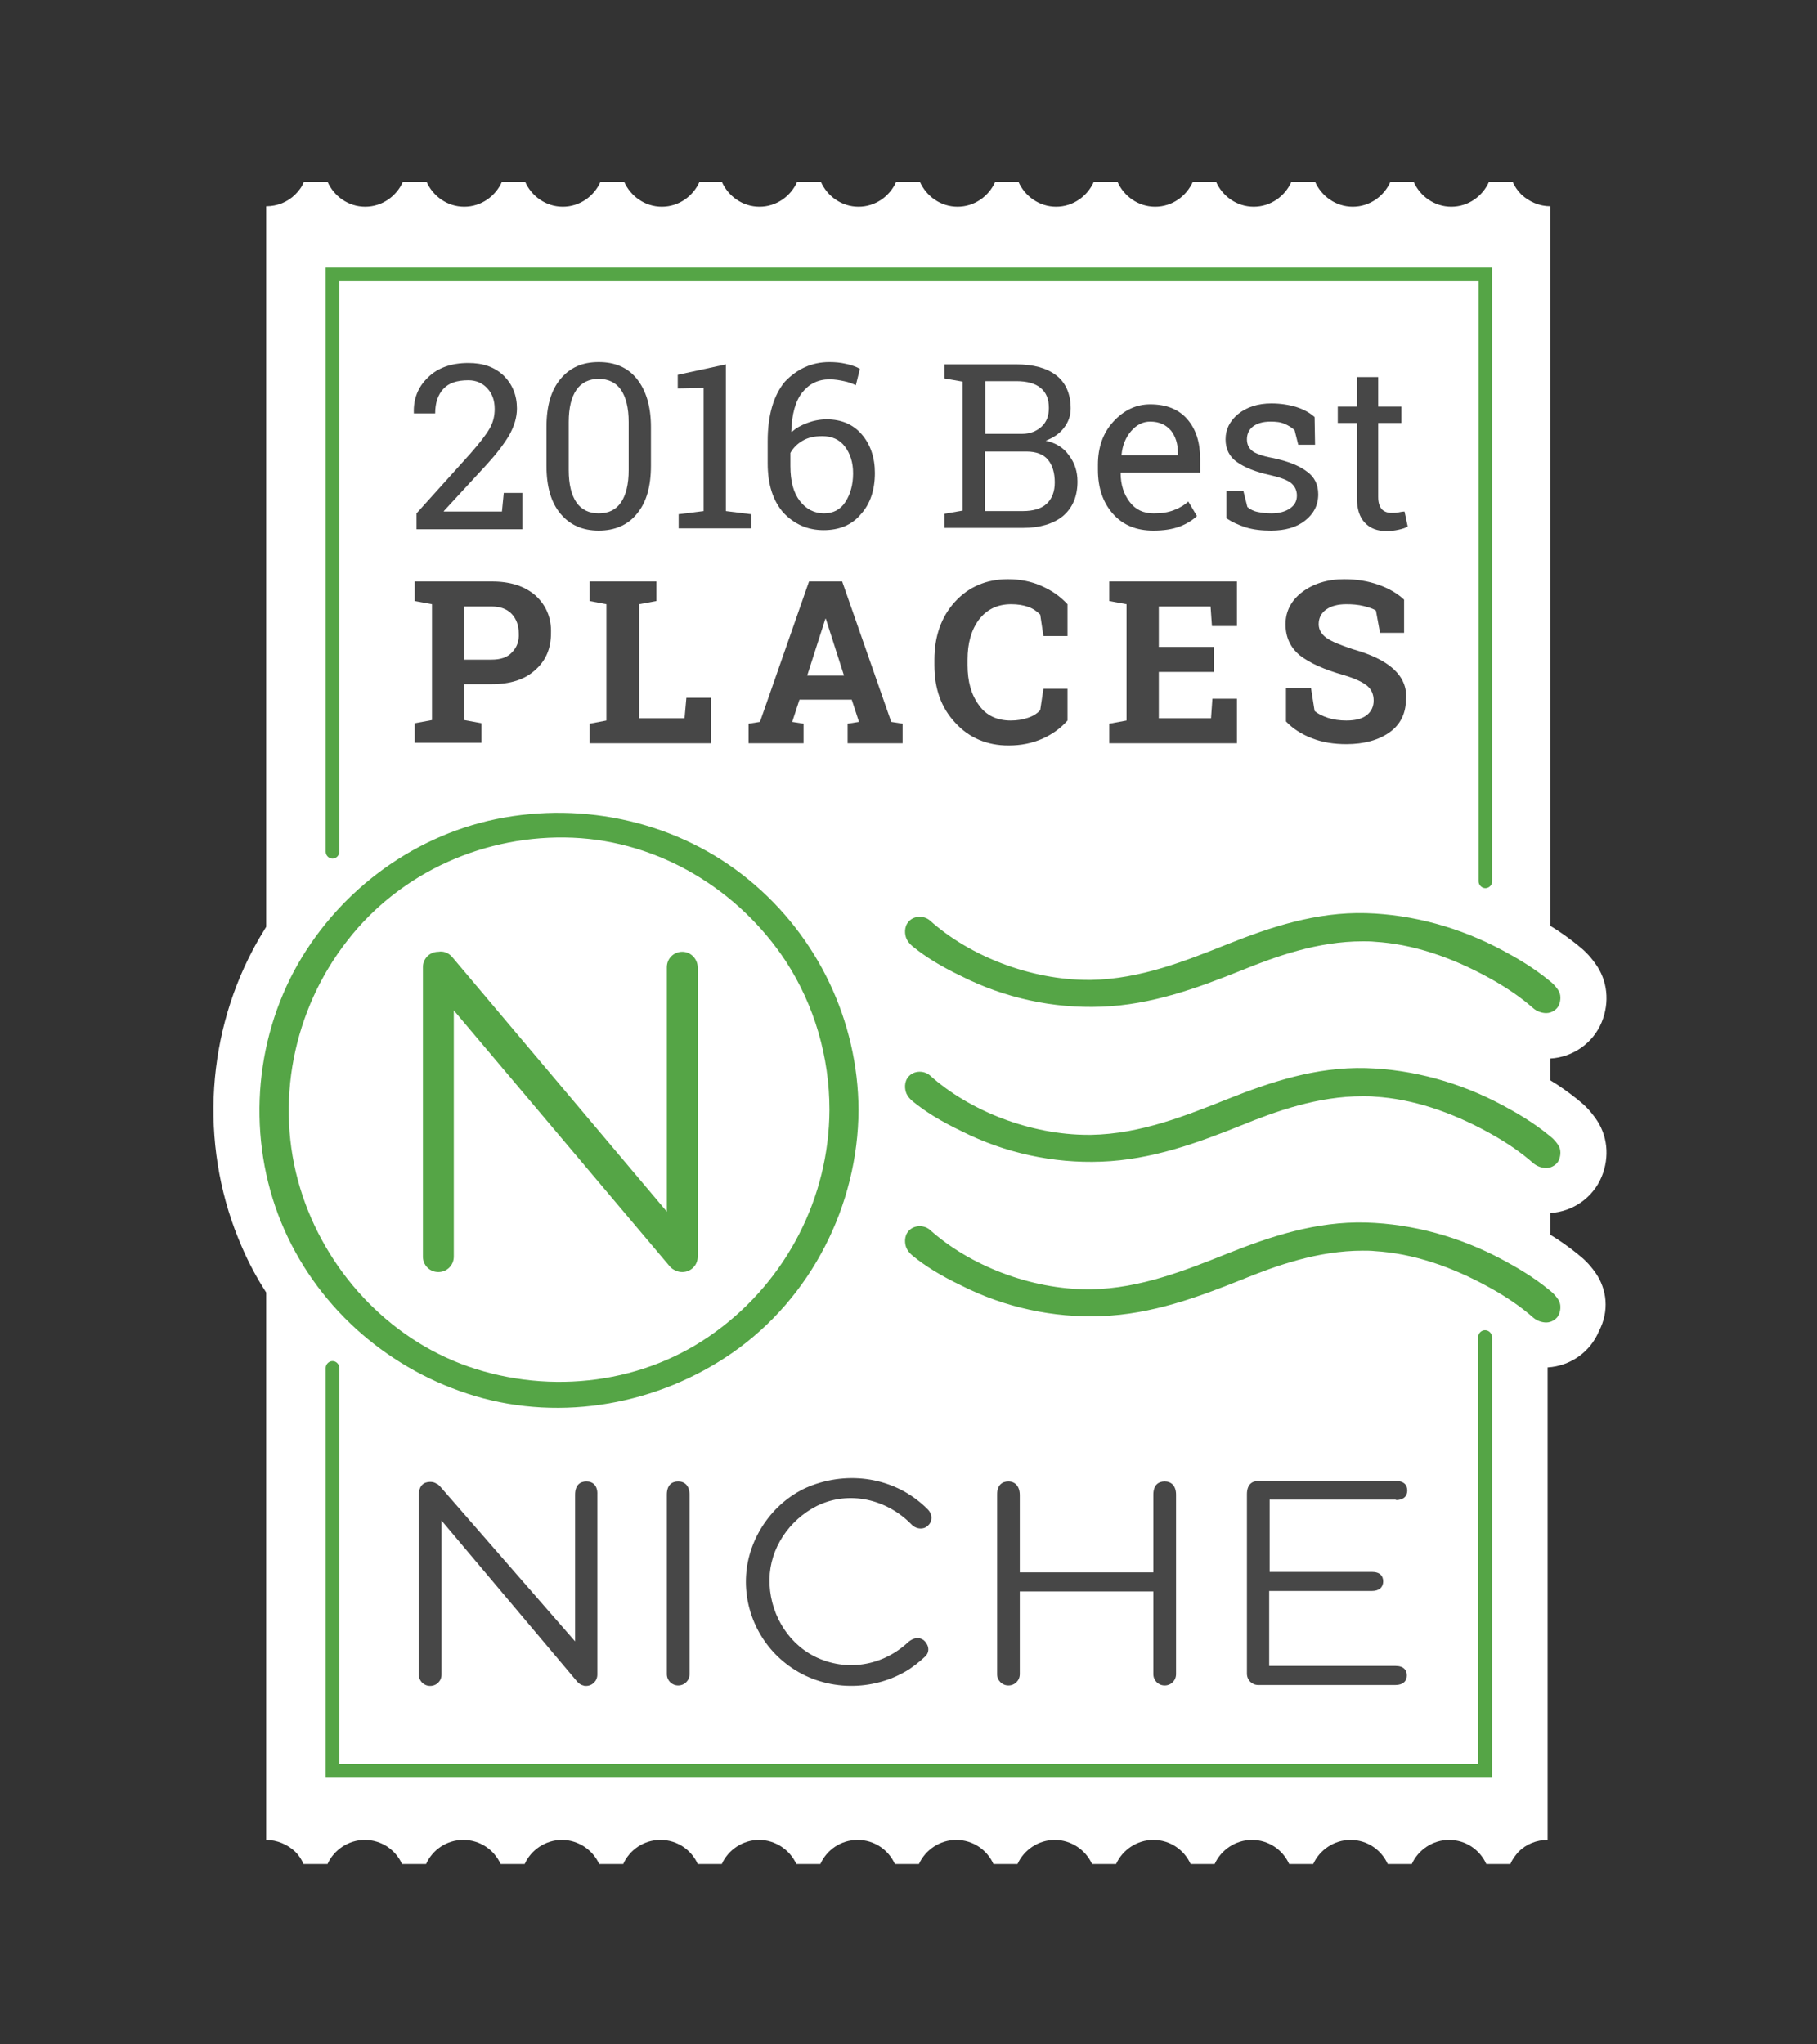 <?xml version="1.0" encoding="utf-8"?>
<!-- Generator: Adobe Illustrator 19.1.0, SVG Export Plug-In . SVG Version: 6.00 Build 0)  -->
<svg version="1.1" id="Layer_1" xmlns="http://www.w3.org/2000/svg" xmlns:xlink="http://www.w3.org/1999/xlink" x="0px" y="0px"
	 viewBox="0 0 400 450" style="enable-background:new 0 0 400 450;" xml:space="preserve">
<rect x="0" y="0" width="400" height="450" fill="#333333" stroke="none"/>
<style type="text/css">
	.st0{fill:#FFFFFF;}
	.st1{fill:#55A546;}
	.st2{fill:#474747;}
</style>
<path class="st0" d="M351.2,280.1c-1.5-2.1-2.7-3.1-3.7-3.9l-0.1-0.1c-2-1.6-4.1-3.1-6.1-4.3V267c5-0.3,9.4-3.4,11.3-8
	c1.8-4.4,1.3-9.2-1.4-12.9c-1.5-2.1-2.7-3.1-3.7-3.9l-0.1-0.1c-2-1.6-4.1-3.1-6.1-4.3v-4.8c5-0.3,9.4-3.4,11.3-8
	c1.8-4.4,1.3-9.2-1.4-12.9c-1.5-2.1-2.7-3.1-3.7-3.9l-0.1-0.1c-2-1.6-4.1-3.1-6.1-4.3V45.4c0,0,0,0,0,0c-2.4,0-4.7-1-6.4-2.6
	c-0.8-0.8-1.5-1.8-1.9-2.8h-5.2c-1.4,3.2-4.6,5.5-8.3,5.5c-3.7,0-6.9-2.3-8.3-5.5h-5.1c-1.4,3.2-4.6,5.5-8.3,5.5
	c-3.7,0-6.9-2.3-8.3-5.5h-5.2c-1.4,3.2-4.6,5.5-8.3,5.5c-3.7,0-6.9-2.3-8.3-5.5h-5.1c-1.4,3.2-4.6,5.5-8.3,5.5
	c-3.7,0-6.9-2.3-8.3-5.5h-5.2c-1.4,3.2-4.6,5.5-8.3,5.5s-6.9-2.3-8.3-5.5h-5.1c-1.4,3.2-4.6,5.5-8.3,5.5c-3.7,0-6.9-2.3-8.3-5.5
	h-5.2c-1.4,3.2-4.6,5.5-8.3,5.5c-3.7,0-6.9-2.3-8.3-5.5h-5.2c-1.4,3.2-4.6,5.5-8.3,5.5s-6.9-2.3-8.3-5.5H154
	c-1.4,3.2-4.6,5.5-8.3,5.5c-3.7,0-6.9-2.3-8.3-5.5h-5.2c-1.4,3.2-4.6,5.5-8.3,5.5s-6.9-2.3-8.3-5.5h-5.1c-1.4,3.2-4.6,5.5-8.3,5.5
	c-3.7,0-6.9-2.3-8.3-5.5h-5.2c-1.4,3.2-4.6,5.5-8.3,5.5c-3.7,0-6.9-2.3-8.3-5.5h-5.2c-0.4,1.1-1.1,2-1.9,2.8c-1.7,1.7-4,2.6-6.4,2.6
	c0,0,0,0,0,0V204c-1,1.6-2,3.3-2.9,5c-10.7,20.2-11.6,44.7-2.4,65.6c1.5,3.5,3.3,6.8,5.3,9.9V405c0,0,0,0,0,0c2.4,0,4.7,1,6.4,2.6
	c0.8,0.8,1.4,1.7,1.8,2.7h5.3c1.4-3.1,4.6-5.3,8.2-5.3c3.7,0,6.8,2.2,8.2,5.3h5.3c1.4-3.1,4.5-5.3,8.2-5.3c3.7,0,6.8,2.2,8.2,5.3
	h5.3c1.4-3.1,4.6-5.3,8.2-5.3s6.8,2.2,8.2,5.3h5.3c1.4-3.1,4.5-5.3,8.2-5.3c3.7,0,6.8,2.2,8.2,5.3h5.3c1.4-3.1,4.6-5.3,8.2-5.3
	s6.8,2.2,8.2,5.3h5.3c1.4-3.1,4.5-5.3,8.2-5.3c3.7,0,6.8,2.2,8.2,5.3h5.3c1.4-3.1,4.6-5.3,8.2-5.3c3.7,0,6.8,2.2,8.2,5.3h5.3
	c1.4-3.1,4.6-5.3,8.2-5.3s6.8,2.2,8.2,5.3h5.3c1.4-3.1,4.6-5.3,8.2-5.3c3.7,0,6.8,2.2,8.2,5.3h5.3c1.4-3.1,4.6-5.3,8.2-5.3
	c3.7,0,6.8,2.2,8.2,5.3h5.3c1.4-3.1,4.6-5.3,8.2-5.3c3.7,0,6.8,2.2,8.2,5.3h5.3c1.4-3.1,4.6-5.3,8.2-5.3c3.7,0,6.8,2.2,8.2,5.3h5.3
	c0.4-1,1.1-1.9,1.8-2.7c1.7-1.7,4-2.6,6.4-2.6c0,0,0,0,0,0V301c5-0.3,9.4-3.4,11.3-8C354.3,288.6,353.8,283.8,351.2,280.1z"/>
<g>
	<g>
		<path class="st1" d="M200.9,208.3c2.8,2.3,6.2,4.4,10.8,6.6c9.5,4.8,20.2,7.1,30.7,6.7c11.2-0.4,21.4-4.2,30.9-8
			c7.6-3.1,16.8-6.4,26.7-6.4c0.9,0,1.8,0,2.7,0.1c8.2,0.5,16.7,3.3,25.2,8c3.8,2.1,7,4.3,9.6,6.6c0.8,0.7,1.9,1.1,2.9,1.1
			c1.2,0,2.4-0.8,2.8-1.8c0.4-1,0.5-2.3-0.2-3.3c-0.9-1.3-1.4-1.6-2-2.1c-3.4-2.8-7.2-5-10.2-6.6c-9.3-5-19.7-7.9-30.1-8.2
			c-11-0.3-21.1,3.1-30.4,6.8c-9.3,3.7-19.2,7.7-30.1,7.9l-0.6,0c-12.7,0-26.1-5.2-34.9-13.1c-1.4-1.2-3.9-1.1-5,0.7
			c-0.8,1.3-0.4,3,0,3.6C199.9,207.3,200.3,207.8,200.9,208.3z"/>
		<path class="st1" d="M200.9,242.4c2.8,2.3,6.2,4.4,10.8,6.6c9.5,4.8,20.2,7.1,30.7,6.7c11.2-0.4,21.4-4.2,30.9-8
			c7.6-3.1,16.8-6.4,26.7-6.4c0.9,0,1.8,0,2.7,0.1c8.2,0.5,16.7,3.3,25.2,8c3.8,2.1,7,4.3,9.6,6.6c0.8,0.7,1.9,1.1,2.9,1.1
			c1.2,0,2.4-0.8,2.8-1.8c0.4-1,0.5-2.3-0.2-3.3c-0.9-1.3-1.4-1.6-2-2.1c-3.4-2.8-7.2-5-10.2-6.6c-9.3-5-19.7-7.9-30.1-8.2
			c-11-0.3-21.1,3.1-30.4,6.8c-9.3,3.7-19.2,7.7-30.1,7.9l-0.6,0c-12.7,0-26.1-5.2-34.9-13.1c-1.4-1.2-3.9-1.1-5,0.7
			c-0.8,1.3-0.4,3,0,3.6C199.9,241.4,200.3,241.9,200.9,242.4z"/>
		<path class="st1" d="M200.9,276.4c2.8,2.3,6.2,4.4,10.8,6.6c9.5,4.8,20.2,7.1,30.7,6.7c11.2-0.4,21.4-4.2,30.9-8
			c7.6-3.1,16.8-6.4,26.7-6.4c0.9,0,1.8,0,2.7,0.1c8.2,0.5,16.7,3.3,25.2,8c3.8,2.1,7,4.3,9.6,6.6c0.8,0.7,1.9,1.1,2.9,1.1
			c1.2,0,2.4-0.8,2.8-1.8c0.4-1,0.5-2.3-0.2-3.3c-0.9-1.3-1.4-1.6-2-2.1c-3.4-2.8-7.2-5-10.2-6.6c-9.3-5-19.7-7.9-30.1-8.2
			c-11-0.3-21.1,3.1-30.4,6.8c-9.3,3.7-19.2,7.7-30.1,7.9l-0.6,0c-12.7,0-26.1-5.2-34.9-13.1c-1.4-1.2-3.9-1.1-5,0.7
			c-0.8,1.3-0.4,3,0,3.6C199.9,275.4,200.3,275.9,200.9,276.4z"/>
	</g>
	<path class="st1" d="M189,244.3c-0.1-19.6-9-38.2-24.1-50.6c-15.4-12.7-36.2-17.4-55.7-13.4c-18.9,3.9-35.4,16.5-44.5,33.5
		c-9.3,17.5-10.1,38.8-2.1,56.9c7.9,17.8,23.5,31.1,42,36.6c19.2,5.7,40.3,1.8,56.6-9.5C178.6,285.7,188.9,265.3,189,244.3z
		 M157.6,293.1c-15.6,11.5-36.3,14-54.5,7.7c-17.8-6.2-31.6-21.4-37-39.2c-5.7-18.7-1.6-39.3,10.4-54.6
		c11.8-15.2,30.6-23.4,49.6-22.6c19,0.8,36.5,11.4,46.9,27.2c6.3,9.7,9.6,21.1,9.6,32.7C182.5,263.6,173.2,281.7,157.6,293.1z"/>
</g>
<g>
	<path class="st2" d="M149.3,326.1c-1.4,0-2.5,0.8-2.5,2.9v39.5c0,1.4,1.1,2.5,2.5,2.5c1.4,0,2.5-1.1,2.5-2.5V329
		C151.8,327,150.7,326.1,149.3,326.1z"/>
	<path class="st2" d="M129.1,326.1c-1.4,0-2.5,0.8-2.5,2.9v32.3l-29.8-34.2c-0.2-0.2-0.4-0.4-0.7-0.5c-0.4-0.3-0.9-0.4-1.4-0.4
		c-1.4,0-2.5,0.8-2.5,2.9v39.5c0,1.4,1.1,2.5,2.5,2.5c1.4,0,2.5-1.1,2.5-2.5v-33.9l29.9,35.5c0.4,0.4,0.8,0.7,1.3,0.8
		c0.2,0.1,0.4,0.1,0.6,0.1c1.4,0,2.5-1.1,2.5-2.5V329C131.6,327,130.5,326.1,129.1,326.1z"/>
	<path class="st2" d="M256.4,326.1c-1.4,0-2.5,0.8-2.5,2.9v17.1h-29.4v-17c0-2-1.1-3-2.5-3c0,0,0,0,0,0c0,0,0,0,0,0
		c-1.4,0-2.5,0.8-2.5,2.9v39.5c0,1.4,1.1,2.5,2.5,2.5c0,0,0,0,0,0c0,0,0,0,0,0c1.4,0,2.5-1.1,2.5-2.5v-18.2h29.4v18.2
		c0,1.4,1.1,2.5,2.5,2.5c1.4,0,2.5-1.1,2.5-2.5V329C258.9,327,257.8,326.1,256.4,326.1z"/>
	<path class="st2" d="M179.8,331.5c7.1-3.5,15.4-1.5,20.8,4c1,1.1,2.7,1.3,3.7,0.3c0.9-0.8,1.1-2.3,0-3.5
		c-6.7-6.8-16.6-8.6-25.4-5.4c-7.7,2.8-13.4,10.2-14.5,18.3c-1.1,8.3,2.5,16.6,9.3,21.5c7.4,5.4,17.6,5.8,25.5,1.3
		c1.6-0.9,3.1-2.1,4.5-3.4c1.2-1.2,0.6-2.8-0.4-3.6c-1-0.7-2.2-0.5-3.3,0.4c-5.6,5.3-13.7,6.7-20.7,3.2c-6.3-3.2-10-10-9.9-17
		C169.5,340.8,173.7,334.6,179.8,331.5z"/>
	<path class="st2" d="M307.3,330.2c1.7,0,2.5-0.9,2.5-2.1c0-1.2-0.7-2.1-2.5-2.1h-30.3c0,0,0,0,0,0c0,0,0,0,0,0
		c-1.4,0-2.5,0.8-2.5,2.9v39.5c0,1.4,1.1,2.5,2.5,2.5c0,0,0,0,0,0c0,0,0,0,0,0c0,0,0.1,0,0.1,0h30.1c1.7,0,2.5-0.9,2.5-2.1
		c0-1.2-0.7-2.1-2.5-2.1h-27.8v-16.5H302c1.7,0,2.5-0.9,2.5-2.1c0-1.2-0.7-2.1-2.5-2.1h-22.5v-15.9H307.3z"/>
</g>
<g>
	<path class="st1" d="M71.7,58.9v128.6c0,0.8,0.7,1.5,1.5,1.5s1.5-0.7,1.5-1.5V61.9h250.8V194c0,0.8,0.7,1.5,1.5,1.5
		s1.5-0.7,1.5-1.5V58.9H71.7z"/>
	<path class="st1" d="M326.9,292.8c-0.8,0-1.5,0.7-1.5,1.5v94H74.7v-87.2c0-0.8-0.7-1.5-1.5-1.5s-1.5,0.7-1.5,1.5v90.2h256.8v-97
		C328.4,293.5,327.8,292.8,326.9,292.8z"/>
</g>
<g>
	<path class="st2" d="M117.9,131.1c-2.4-2.1-5.6-3.1-9.6-3.1H95.1h-3.8v4.3l3.8,0.7v25.5l-3.8,0.7v4.3H106v-4.3l-3.8-0.7v-7.9h6
		c4.1,0,7.3-1,9.6-3.1c2.4-2.1,3.5-4.8,3.5-8.2C121.4,136,120.2,133.2,117.9,131.1z M112.7,143.6c-1,1.1-2.5,1.6-4.5,1.6h-6v-11.7h6
		c2,0,3.5,0.6,4.5,1.7c1,1.1,1.5,2.5,1.5,4.2C114.3,141.1,113.8,142.5,112.7,143.6z"/>
	<polygon class="st2" points="150.7,158.1 140.7,158.1 140.7,133 144.5,132.3 144.5,128 140.7,128 133.5,128 129.8,128 129.8,132.3 
		133.5,133 133.5,158.6 129.8,159.3 129.8,163.6 156.5,163.6 156.5,153.6 151.1,153.6 	"/>
	<path class="st2" d="M185.4,128h-7.3l-10.8,30.9l-2.5,0.4v4.3h12.1v-4.3l-2.5-0.4l1.6-4.9h11.5l1.6,4.9l-2.5,0.4v4.3h12.1v-4.3
		l-2.5-0.4L185.4,128z M177.7,148.7l4-12.5h0.1l4,12.5H177.7z"/>
	<path class="st2" d="M229.3,129c-2.2-1-4.7-1.5-7.4-1.5c-4.8,0-8.7,1.7-11.7,5s-4.5,7.6-4.5,12.7v1.2c0,5.2,1.5,9.4,4.6,12.7
		c3,3.3,7,5,11.7,5c2.8,0,5.2-0.5,7.5-1.5c2.2-1,4-2.3,5.5-4v-7h-5.3l-0.7,4.7c-0.6,0.7-1.5,1.3-2.7,1.7c-1.2,0.4-2.4,0.6-3.8,0.6
		c-3,0-5.4-1.1-7-3.4c-1.7-2.3-2.5-5.2-2.5-8.8v-1.2c0-3.6,0.8-6.5,2.5-8.8c1.7-2.2,4-3.4,7.1-3.4c1.4,0,2.7,0.2,3.8,0.6
		c1.1,0.4,1.9,1,2.6,1.7l0.7,4.7h5.3v-7C233.4,131.3,231.6,130,229.3,129z"/>
	<polygon class="st2" points="266.6,158.1 255.1,158.1 255.1,147.9 267.2,147.9 267.2,142.4 255.1,142.4 255.1,133.5 266.5,133.5 
		266.8,137.8 272.3,137.8 272.3,128 248,128 244.2,128 244.2,132.3 248,133 248,158.6 244.2,159.3 244.2,163.6 272.3,163.6 
		272.3,153.8 266.9,153.8 	"/>
	<path class="st2" d="M306.7,147.2c-2-1.8-5-3.2-8.9-4.3c-2.7-0.9-4.7-1.7-5.8-2.5c-1.1-0.8-1.7-1.8-1.7-3c0-1.3,0.5-2.4,1.6-3.2
		c1.1-0.8,2.6-1.2,4.5-1.2c1.3,0,2.6,0.1,3.8,0.4s2.1,0.6,2.7,1l0.9,4.9h5.3v-7.3c-1.5-1.4-3.4-2.5-5.7-3.3s-4.7-1.2-7.5-1.2
		c-3.7,0-6.8,1-9.2,2.8c-2.4,1.8-3.7,4.2-3.7,7.1c0,2.9,1.1,5.2,3.2,6.9c2.2,1.7,5.4,3.1,9.6,4.3c2.4,0.7,4.1,1.5,5.1,2.3
		c1,0.8,1.5,1.9,1.5,3.3c0,1.3-0.5,2.4-1.5,3.2c-1,0.8-2.5,1.2-4.5,1.2c-1.5,0-2.9-0.2-4.1-0.6c-1.2-0.4-2.2-0.9-2.9-1.5l-0.8-5.1
		h-5.5v7.4c1.5,1.6,3.4,2.8,5.7,3.7s4.8,1.3,7.6,1.3c3.9,0,7.1-0.9,9.5-2.6s3.6-4.2,3.6-7.2C309.8,151.3,308.7,149,306.7,147.2z"/>
	<g>
		<path class="st2" d="M91.7,116.3v-3.3l11.8-13.1c2.1-2.4,3.5-4.2,4.3-5.6c0.8-1.4,1.1-2.8,1.1-4.3c0-1.8-0.5-3.3-1.6-4.5
			c-1.1-1.2-2.5-1.8-4.2-1.8c-2.5,0-4.3,0.6-5.5,1.9c-1.2,1.3-1.8,3.1-1.8,5.4h-4.7l0-0.1c-0.1-3.1,0.9-5.7,3.1-7.8
			c2.1-2.1,5.1-3.2,8.9-3.2c3.3,0,5.8,0.9,7.8,2.8c1.9,1.9,2.9,4.3,2.9,7.2c0,2-0.6,3.9-1.7,5.9c-1.2,2-2.8,4.1-4.9,6.4l-9.5,10.3
			l0,0.1h12.8l0.4-4.1h4.1v8H91.7z"/>
		<path class="st2" d="M143.3,102.5c0,4.6-1,8.1-3.1,10.6c-2,2.5-4.9,3.7-8.4,3.7c-3.5,0-6.3-1.2-8.4-3.7c-2.1-2.5-3.1-6-3.1-10.6
			V94c0-4.6,1-8.1,3.1-10.6s4.8-3.7,8.4-3.7c3.6,0,6.4,1.2,8.4,3.7s3.1,6,3.1,10.6V102.5z M138.4,92.9c0-3.1-0.6-5.5-1.7-7.1
			c-1.1-1.6-2.8-2.4-4.9-2.4c-2.1,0-3.8,0.8-4.9,2.4c-1.1,1.6-1.7,3.9-1.7,7.1v10.6c0,3.1,0.6,5.5,1.7,7.1c1.1,1.6,2.8,2.4,4.9,2.4
			c2.2,0,3.8-0.8,4.9-2.4c1.1-1.6,1.7-4,1.7-7.1V92.9z"/>
		<path class="st2" d="M149.3,113.2l5.6-0.7V85.4l-5.7,0.1v-3l10.6-2.3v32.3l5.6,0.7v3.1h-16V113.2z"/>
		<path class="st2" d="M182.6,79.7c1.2,0,2.4,0.1,3.7,0.4c1.2,0.3,2.2,0.6,3,1.1l-0.9,3.6c-0.8-0.4-1.6-0.7-2.6-0.9
			c-0.9-0.2-2-0.4-3.2-0.4c-2.5,0-4.5,1-6,2.9s-2.3,4.8-2.4,8.6l0.1,0.1c0.9-0.9,2.1-1.5,3.4-2c1.3-0.5,2.8-0.8,4.3-0.8
			c3.2,0,5.8,1.1,7.7,3.3c1.9,2.2,2.9,5.1,2.9,8.5c0,3.7-1,6.8-3.1,9.1c-2,2.4-4.8,3.5-8.2,3.5c-3.5,0-6.4-1.3-8.8-3.8
			c-2.3-2.6-3.5-6.2-3.5-10.9v-4.9c0-5.7,1.3-10.1,3.8-13.1C175.5,81.2,178.7,79.7,182.6,79.7z M181,96c-1.7,0-3.1,0.3-4.3,1
			s-2.1,1.6-2.7,2.7v2.9c0,3.4,0.7,5.9,2.1,7.7c1.4,1.8,3.2,2.7,5.3,2.7c2,0,3.6-0.8,4.7-2.5c1.1-1.7,1.7-3.8,1.7-6.3
			c0-2.4-0.6-4.3-1.8-5.9S183.1,96,181,96z"/>
		<path class="st2" d="M223.7,80.2c3.8,0,6.7,0.8,8.8,2.4c2.1,1.6,3.2,4.1,3.2,7.3c0,1.6-0.5,3-1.5,4.3c-1,1.3-2.4,2.2-4,2.8
			c2.2,0.5,3.9,1.5,5.1,3.2c1.3,1.7,1.9,3.6,1.9,5.8c0,3.3-1.1,5.8-3.2,7.6c-2.1,1.7-5.1,2.6-8.7,2.6h-17.4v-3.1l4-0.7V84l-4-0.7
			v-3.1h4H223.7z M216.8,95.5h8.2c1.8,0,3.2-0.6,4.3-1.6c1.1-1,1.6-2.4,1.6-4.1c0-2-0.6-3.4-1.8-4.4c-1.2-1-3-1.5-5.3-1.5h-6.9V95.5
			z M216.8,99.4v13.1h8.4c2.2,0,4-0.5,5.2-1.6c1.2-1.1,1.8-2.7,1.8-4.7c0-2.1-0.5-3.8-1.5-5c-1-1.2-2.6-1.8-4.7-1.8H216.8z"/>
		<path class="st2" d="M253.9,116.8c-3.7,0-6.7-1.2-8.9-3.7c-2.2-2.5-3.3-5.7-3.3-9.7v-1.1c0-3.8,1.1-7,3.4-9.5
			c2.3-2.5,5-3.8,8.1-3.8c3.6,0,6.3,1.1,8.2,3.3c1.9,2.2,2.8,5.1,2.8,8.7v3h-17.4l-0.1,0.1c0,2.6,0.7,4.7,2,6.4s3,2.5,5.3,2.5
			c1.7,0,3.1-0.2,4.4-0.7s2.3-1.1,3.2-1.9l1.9,3.2c-1,0.9-2.2,1.7-3.8,2.3C258.1,116.5,256.2,116.8,253.9,116.8z M253.2,92.8
			c-1.6,0-3,0.7-4.2,2.1c-1.2,1.4-1.9,3.1-2.1,5.2l0,0.1h12.4v-0.6c0-1.9-0.5-3.5-1.5-4.8C256.7,93.5,255.2,92.8,253.2,92.8z"/>
		<path class="st2" d="M289.5,97.9h-3.7l-0.8-3.2c-0.6-0.6-1.3-1-2.2-1.4s-1.9-0.5-3.1-0.5c-1.7,0-3,0.4-3.9,1.1s-1.3,1.7-1.3,2.8
			c0,1.1,0.4,1.9,1.1,2.5c0.7,0.6,2.3,1.2,4.5,1.6c3.4,0.7,5.9,1.7,7.6,3c1.7,1.2,2.5,2.9,2.5,5c0,2.4-1,4.3-2.9,5.8
			c-1.9,1.5-4.4,2.2-7.5,2.2c-2,0-3.9-0.2-5.5-0.7c-1.6-0.5-3.1-1.2-4.3-2l0-6.1h3.7l0.9,3.6c0.6,0.5,1.3,0.9,2.3,1.1
			c1,0.2,2,0.3,3,0.3c1.7,0,3.1-0.4,4.1-1.1c1-0.7,1.5-1.6,1.5-2.8c0-1.1-0.4-2-1.2-2.7s-2.4-1.3-4.6-1.8c-3.3-0.7-5.7-1.7-7.4-2.9
			c-1.7-1.2-2.5-2.9-2.5-5c0-2.2,0.9-4,2.8-5.6c1.9-1.5,4.3-2.3,7.3-2.3c2,0,3.9,0.3,5.5,0.8c1.6,0.5,3,1.3,4,2.2L289.5,97.9z"/>
		<path class="st2" d="M303.4,83v6.5h5.1v3.6h-5.1v16.3c0,1.3,0.3,2.1,0.8,2.7c0.5,0.5,1.2,0.8,2.1,0.8c0.4,0,0.9,0,1.5-0.1
			c0.5-0.1,1-0.2,1.4-0.2l0.7,3.3c-0.5,0.3-1.1,0.5-2,0.7s-1.8,0.3-2.7,0.3c-2,0-3.6-0.6-4.7-1.8c-1.2-1.2-1.8-3.1-1.8-5.6V93.1
			h-4.2v-3.6h4.2V83H303.4z"/>
	</g>
</g>
<path class="st1" d="M150.2,209.5c-1.9,0-3.4,1.5-3.4,3.4v53.8l-47.3-56.1c-0.8-0.9-1.9-1.3-3-1.1c-1.9,0-3.4,1.5-3.4,3.4v63.7
	c0,1.9,1.5,3.4,3.4,3.4c1.9,0,3.4-1.5,3.4-3.4v-54.2l47.5,56.3c0.4,0.5,0.9,0.8,1.4,1c0.4,0.2,0.9,0.3,1.4,0.3
	c1.9,0,3.4-1.5,3.4-3.4V213C153.6,211.1,152.1,209.5,150.2,209.5z"/>
</svg>
